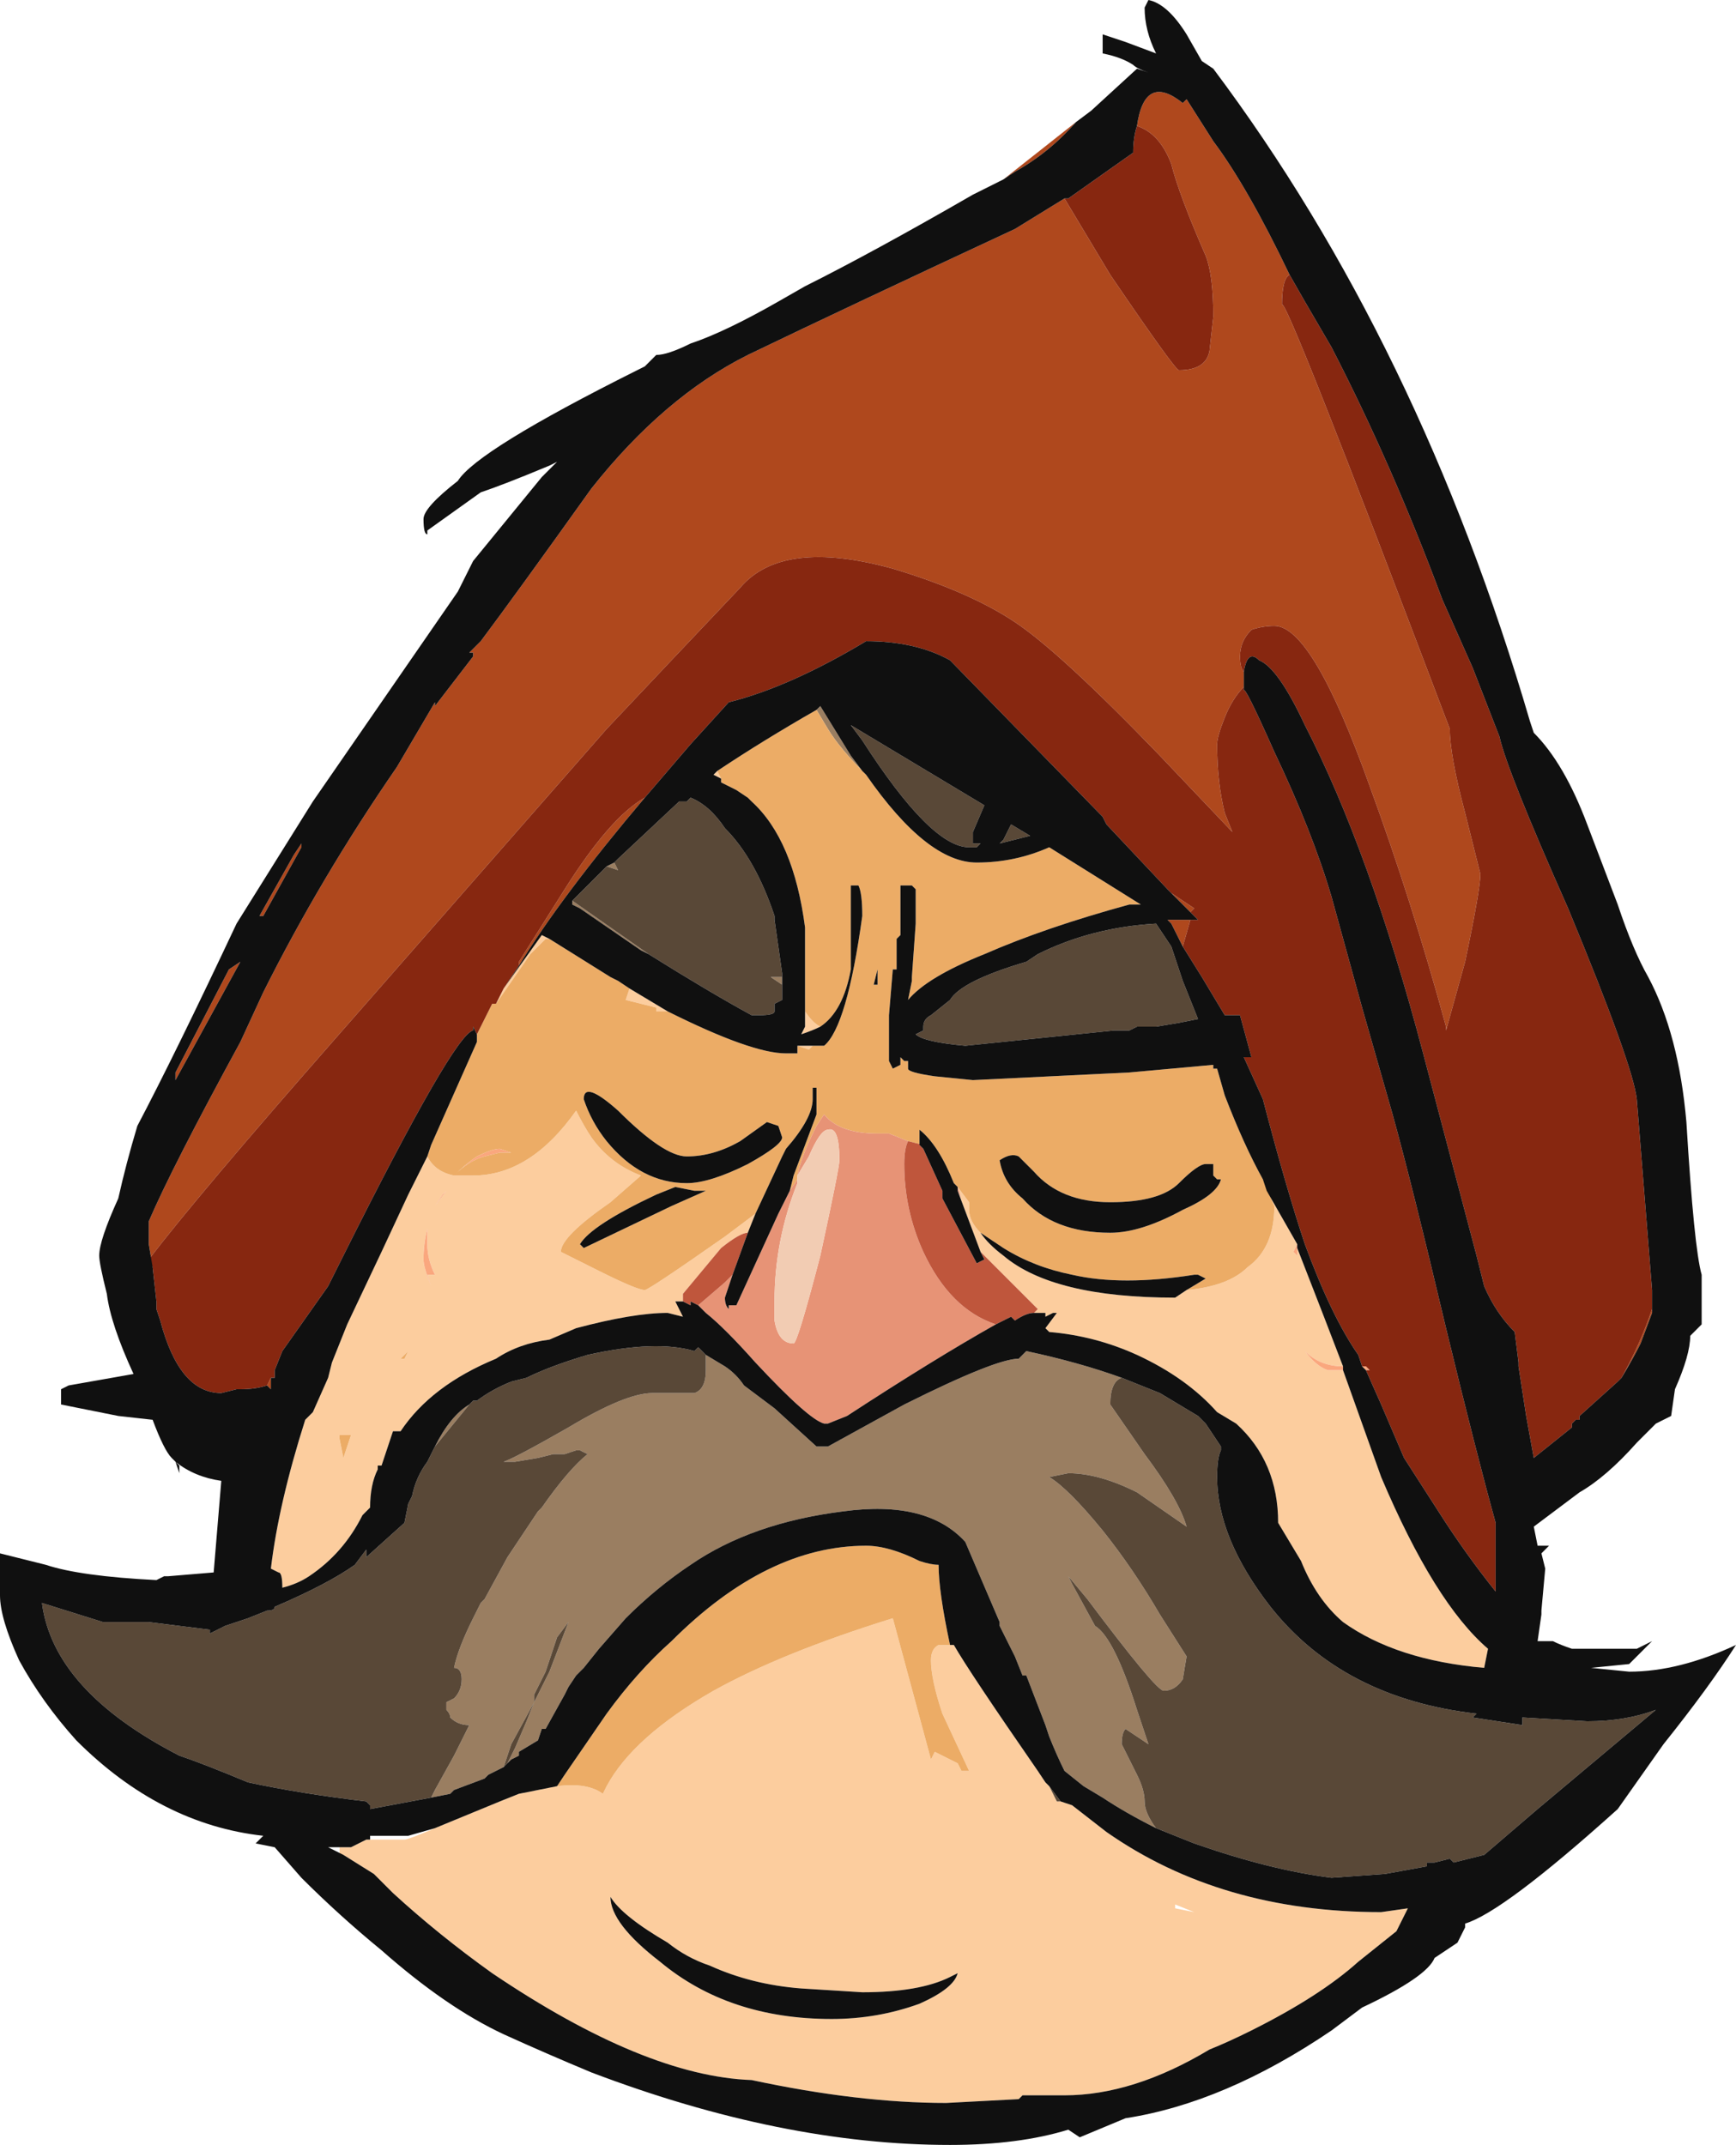 <?xml version="1.0" encoding="UTF-8" standalone="no"?>
<svg xmlns:ffdec="https://www.free-decompiler.com/flash" xmlns:xlink="http://www.w3.org/1999/xlink" ffdec:objectType="shape" height="28.1px" width="22.75px" xmlns="http://www.w3.org/2000/svg">
  <g transform="matrix(1.0, 0.0, 0.0, 1.0, -3.65, 32.4)">
    <path d="M10.25 -19.45 L10.75 -20.15 10.85 -20.1 10.8 -20.1 10.6 -19.9 10.15 -19.25 10.25 -19.45 M11.9 -19.45 L12.4 -19.15 12.25 -19.15 12.25 -19.2 11.85 -19.3 11.9 -19.45 M14.1 -18.7 L14.3 -18.7 14.25 -18.65 14.1 -18.7 M14.4 -18.95 Q14.3 -18.9 14.15 -18.85 L14.2 -18.95 14.2 -19.15 Q14.3 -19.0 14.4 -18.95 M13.1 -22.2 L13.0 -22.25 13.05 -22.3 13.1 -22.2 M20.2 -16.95 L20.25 -16.8 20.65 -16.1 20.6 -16.0 20.65 -15.95 20.65 -16.05 21.0 -15.15 21.25 -14.5 Q20.95 -14.5 20.75 -14.7 20.9 -14.5 21.05 -14.45 L21.25 -14.45 21.75 -13.05 Q22.45 -11.4 23.15 -10.8 L23.1 -10.55 Q21.95 -10.65 21.25 -11.15 20.9 -11.45 20.7 -11.95 L20.4 -12.45 Q20.4 -13.25 19.85 -13.75 L19.6 -13.9 Q19.2 -14.35 18.55 -14.65 18.0 -14.9 17.4 -14.95 L17.35 -15.0 17.5 -15.2 17.45 -15.2 17.35 -15.15 17.35 -15.2 17.2 -15.2 17.25 -15.25 16.85 -15.65 Q16.65 -15.85 16.5 -16.0 L16.2 -16.8 16.25 -16.7 16.2 -16.85 16.35 -16.65 16.35 -16.55 Q16.35 -16.4 16.5 -16.25 16.6 -16.1 16.8 -15.95 17.45 -15.4 19.05 -15.4 L19.2 -15.5 Q19.75 -15.55 20.0 -15.8 20.35 -16.05 20.35 -16.6 L20.2 -16.95 M12.6 -15.35 L12.5 -15.35 12.6 -15.15 12.4 -15.2 Q11.95 -15.2 11.2 -15.0 L10.85 -14.85 Q10.45 -14.8 10.15 -14.6 9.3 -14.25 8.9 -13.65 L8.8 -13.65 8.65 -13.2 8.6 -13.2 8.6 -13.15 Q8.5 -12.95 8.5 -12.65 L8.4 -12.55 Q8.15 -12.05 7.7 -11.75 7.55 -11.65 7.35 -11.6 7.35 -11.8 7.3 -11.8 L7.2 -11.85 Q7.3 -12.7 7.65 -13.8 L7.75 -13.9 7.95 -14.35 8.0 -14.55 8.2 -15.05 8.65 -16.0 9.0 -16.75 9.25 -17.25 Q9.35 -17.05 9.6 -17.0 L9.85 -17.0 Q10.6 -17.0 11.2 -17.85 11.3 -17.65 11.4 -17.5 11.65 -17.15 12.05 -17.0 L11.65 -16.65 Q11.0 -16.2 11.0 -16.0 L11.5 -15.75 Q12.0 -15.5 12.1 -15.5 12.15 -15.5 13.15 -16.2 L13.55 -16.5 13.45 -16.25 Q13.35 -16.25 13.1 -16.05 L12.6 -15.45 12.6 -15.35 M9.6 -17.0 L9.5 -16.8 9.45 -16.75 9.35 -16.6 9.5 -16.8 9.6 -17.0 M9.25 -16.3 Q9.2 -16.1 9.2 -15.9 9.2 -15.8 9.3 -15.55 L9.25 -15.7 9.35 -15.7 Q9.25 -15.9 9.25 -16.1 L9.25 -16.3 M8.9 -14.6 L8.95 -14.6 9.0 -14.7 8.9 -14.6 M8.1 -13.6 L8.1 -13.55 8.15 -13.3 8.25 -13.6 8.1 -13.6 M8.1 -8.2 L8.25 -8.2 8.45 -8.3 8.5 -8.3 8.95 -8.3 Q9.0 -8.3 9.35 -8.45 L10.2 -8.8 10.45 -8.9 10.95 -9.0 Q11.35 -9.05 11.55 -8.9 L11.6 -9.0 Q11.95 -9.65 13.0 -10.25 13.9 -10.75 15.35 -11.2 L15.85 -9.35 15.9 -9.45 Q16.1 -9.35 16.2 -9.3 L16.25 -9.2 16.35 -9.2 16.0 -9.95 Q15.85 -10.4 15.85 -10.65 15.85 -10.8 15.95 -10.85 L16.1 -10.85 16.15 -10.85 Q16.35 -10.5 17.25 -9.2 L17.35 -9.05 17.4 -9.0 17.5 -8.8 17.55 -8.8 17.7 -8.75 18.15 -8.4 Q19.65 -7.35 21.75 -7.35 L22.1 -7.4 21.95 -7.1 21.45 -6.7 Q20.95 -6.25 20.05 -5.8 19.75 -5.65 19.5 -5.55 18.5 -4.95 17.6 -4.95 L17.05 -4.95 17.0 -4.9 16.05 -4.85 Q14.9 -4.85 13.5 -5.15 12.1 -5.2 10.1 -6.55 9.4 -7.05 8.8 -7.6 L8.55 -7.85 8.15 -8.1 8.1 -8.1 8.1 -8.2 M19.05 -7.4 L19.3 -7.35 19.05 -7.45 19.05 -7.4 M16.1 -6.5 Q15.7 -6.3 14.95 -6.3 L14.15 -6.35 Q13.5 -6.4 12.95 -6.65 12.65 -6.75 12.4 -6.95 11.8 -7.3 11.65 -7.55 11.65 -7.2 12.3 -6.7 13.2 -5.95 14.55 -5.95 15.15 -5.95 15.7 -6.15 16.15 -6.35 16.2 -6.55 L16.1 -6.5" fill="#fccd9e" fill-rule="evenodd" stroke="none"/>
    <path d="M14.35 -23.1 L14.4 -23.15 14.8 -22.5 14.95 -22.3 15.0 -22.25 Q14.65 -22.6 14.5 -22.85 L14.35 -23.1 M13.9 -19.6 L13.9 -19.5 13.75 -19.6 13.9 -19.6 M12.15 -19.9 L12.05 -19.95 11.25 -20.5 11.15 -20.55 11.15 -20.6 12.15 -19.9 M11.6 -21.05 L11.7 -21.1 11.75 -21.0 11.6 -21.05 M9.8 -14.0 L9.35 -13.45 Q9.55 -13.85 9.8 -14.0 M9.3 -8.85 L9.35 -8.95 9.6 -9.4 9.8 -9.8 Q9.65 -9.8 9.55 -9.9 9.55 -9.95 9.5 -10.0 L9.5 -10.1 9.6 -10.15 Q9.7 -10.25 9.7 -10.4 9.7 -10.55 9.6 -10.55 9.65 -10.8 9.85 -11.2 L9.95 -11.4 10.0 -11.45 10.3 -12.0 10.7 -12.6 10.75 -12.65 Q11.1 -13.15 11.35 -13.35 L11.25 -13.4 11.2 -13.4 11.05 -13.35 10.9 -13.35 10.7 -13.3 10.4 -13.25 10.25 -13.25 Q10.4 -13.3 11.1 -13.7 11.85 -14.15 12.2 -14.15 L12.75 -14.15 Q12.9 -14.2 12.9 -14.45 L12.9 -14.65 13.15 -14.5 Q13.3 -14.4 13.4 -14.25 L13.8 -13.95 14.35 -13.45 14.5 -13.45 15.5 -14.0 Q16.7 -14.6 17.0 -14.6 L17.1 -14.7 Q17.8 -14.55 18.35 -14.35 18.2 -14.3 18.2 -14.0 L18.65 -13.35 Q19.1 -12.75 19.2 -12.4 L18.55 -12.85 Q18.05 -13.1 17.65 -13.1 L17.4 -13.05 Q17.65 -12.9 18.1 -12.35 18.5 -11.85 18.85 -11.25 L19.2 -10.7 19.15 -10.4 Q19.05 -10.25 18.9 -10.25 18.8 -10.25 17.9 -11.45 L17.65 -11.75 17.7 -11.65 18.0 -11.1 Q18.25 -10.95 18.55 -10.0 L18.7 -9.55 18.4 -9.75 Q18.35 -9.7 18.35 -9.55 L18.55 -9.15 Q18.65 -8.95 18.65 -8.8 18.65 -8.65 18.8 -8.45 18.4 -8.65 18.1 -8.85 L17.85 -9.0 17.6 -9.2 Q17.5 -9.4 17.4 -9.65 L17.35 -9.8 17.1 -10.45 17.05 -10.45 16.95 -10.7 16.75 -11.1 16.75 -11.15 16.3 -12.2 Q15.8 -12.75 14.7 -12.6 13.5 -12.45 12.7 -11.9 12.25 -11.6 11.85 -11.2 L11.5 -10.8 11.3 -10.55 11.2 -10.45 11.1 -10.3 11.05 -10.2 10.8 -9.75 10.75 -9.75 10.7 -9.6 10.45 -9.45 10.45 -9.4 10.35 -9.35 10.3 -9.3 10.4 -9.5 10.55 -9.85 10.65 -10.1 10.85 -10.5 11.1 -11.15 10.95 -10.95 10.8 -10.5 10.65 -10.2 10.65 -10.1 10.35 -9.55 10.25 -9.25 10.05 -9.15 10.0 -9.1 9.6 -8.95 9.55 -8.9 9.3 -8.85" fill="#9a7e61" fill-rule="evenodd" stroke="none"/>
    <path d="M20.65 -16.1 L20.65 -16.05 20.65 -15.95 20.6 -16.0 20.65 -16.1 M21.25 -14.5 L21.25 -14.45 21.05 -14.45 Q20.9 -14.5 20.75 -14.7 20.95 -14.5 21.25 -14.5 M9.6 -17.0 L9.5 -16.8 9.35 -16.6 9.45 -16.75 9.5 -16.8 9.6 -17.0 Q9.75 -17.15 9.9 -17.25 10.1 -17.35 10.2 -17.35 L10.35 -17.3 10.2 -17.3 10.0 -17.25 Q9.8 -17.2 9.6 -17.0 M21.5 -14.5 L21.55 -14.5 21.6 -14.45 21.55 -14.45 21.5 -14.5 M9.25 -16.3 L9.25 -16.1 Q9.25 -15.9 9.35 -15.7 L9.25 -15.7 9.3 -15.55 Q9.2 -15.8 9.2 -15.9 9.2 -16.1 9.25 -16.3" fill="#faa77e" fill-rule="evenodd" stroke="none"/>
    <path d="M10.85 -20.1 L11.65 -19.6 11.75 -19.55 11.9 -19.45 11.85 -19.3 12.25 -19.2 12.25 -19.15 12.4 -19.15 Q13.5 -18.6 13.95 -18.6 L14.1 -18.6 14.1 -18.7 14.25 -18.65 14.3 -18.7 14.45 -18.7 Q14.75 -18.95 14.95 -20.4 14.95 -20.7 14.9 -20.8 L14.8 -20.8 14.8 -19.7 Q14.7 -19.15 14.4 -18.95 14.3 -19.0 14.2 -19.15 L14.2 -20.25 Q14.05 -21.4 13.5 -21.9 L13.45 -21.95 13.3 -22.05 13.1 -22.15 13.1 -22.2 13.05 -22.3 Q13.65 -22.7 14.35 -23.1 L14.5 -22.85 Q14.65 -22.6 15.0 -22.25 15.8 -21.1 16.45 -21.1 16.95 -21.1 17.4 -21.3 L18.6 -20.55 18.45 -20.55 Q17.35 -20.25 16.55 -19.9 15.8 -19.6 15.55 -19.3 L15.6 -19.55 15.6 -19.6 15.65 -20.3 15.65 -20.75 15.6 -20.8 15.45 -20.8 15.45 -20.15 15.4 -20.1 15.4 -19.7 15.35 -19.7 15.3 -19.1 15.3 -18.5 15.35 -18.4 15.45 -18.45 15.45 -18.55 15.5 -18.5 15.55 -18.5 15.55 -18.4 Q15.55 -18.35 15.9 -18.3 L16.4 -18.25 18.45 -18.35 19.55 -18.45 19.55 -18.4 19.6 -18.4 19.7 -18.05 Q19.95 -17.4 20.2 -16.95 L20.35 -16.6 Q20.35 -16.05 20.0 -15.8 19.75 -15.55 19.2 -15.5 L19.45 -15.65 19.35 -15.7 19.3 -15.7 Q18.35 -15.55 17.7 -15.7 17.2 -15.8 16.8 -16.05 L16.5 -16.25 Q16.35 -16.4 16.35 -16.55 L16.35 -16.65 16.2 -16.85 16.15 -16.9 Q15.95 -17.4 15.7 -17.6 L15.7 -17.45 15.7 -17.4 15.75 -17.4 15.55 -17.45 15.3 -17.55 15.15 -17.55 Q14.65 -17.55 14.45 -17.8 L14.35 -17.65 Q14.15 -17.25 14.1 -17.0 L14.1 -16.95 14.0 -16.8 14.05 -17.0 14.35 -17.8 14.35 -18.15 14.3 -18.15 14.3 -18.0 Q14.3 -17.75 13.95 -17.35 L13.9 -17.25 13.55 -16.5 13.15 -16.2 Q12.15 -15.5 12.1 -15.5 12.0 -15.5 11.5 -15.75 L11.0 -16.0 Q11.0 -16.2 11.65 -16.65 L12.05 -17.0 Q11.65 -17.15 11.4 -17.5 11.3 -17.65 11.2 -17.85 10.6 -17.0 9.85 -17.0 L9.6 -17.0 Q9.35 -17.05 9.25 -17.25 L9.3 -17.4 9.9 -18.75 9.9 -18.85 10.1 -19.25 10.15 -19.25 10.6 -19.9 10.8 -20.1 10.85 -20.1 M15.1 -19.5 L15.15 -19.5 15.15 -19.7 15.1 -19.5 M13.9 -17.5 L13.85 -17.65 13.7 -17.7 13.35 -17.45 Q13.0 -17.25 12.65 -17.25 12.35 -17.25 11.75 -17.85 11.3 -18.25 11.3 -18.0 11.4 -17.7 11.6 -17.45 12.05 -16.9 12.65 -16.9 12.95 -16.9 13.45 -17.15 13.9 -17.4 13.9 -17.5 M12.5 -16.85 L12.25 -16.75 Q11.4 -16.35 11.25 -16.1 L11.3 -16.05 12.45 -16.6 12.9 -16.8 12.75 -16.8 12.5 -16.85 M17.0 -17.25 Q16.9 -17.3 16.75 -17.2 16.8 -16.9 17.05 -16.7 17.45 -16.25 18.2 -16.25 18.6 -16.25 19.15 -16.55 19.6 -16.75 19.65 -16.95 L19.6 -16.95 19.55 -17.0 19.55 -17.15 19.45 -17.15 Q19.35 -17.15 19.1 -16.9 18.85 -16.65 18.2 -16.65 17.55 -16.65 17.2 -17.05 L17.0 -17.25 M9.6 -17.0 Q9.8 -17.2 10.0 -17.25 L10.2 -17.3 10.35 -17.3 10.2 -17.35 Q10.1 -17.35 9.9 -17.25 9.75 -17.15 9.6 -17.0 M8.9 -14.6 L9.0 -14.7 8.95 -14.6 8.9 -14.6 M8.1 -13.6 L8.25 -13.6 8.15 -13.3 8.1 -13.55 8.1 -13.6 M16.1 -10.85 L15.95 -10.85 Q15.85 -10.8 15.85 -10.65 15.85 -10.4 16.0 -9.95 L16.35 -9.2 16.25 -9.2 16.2 -9.3 Q16.1 -9.35 15.9 -9.45 L15.85 -9.35 15.35 -11.2 Q13.9 -10.75 13.0 -10.25 11.95 -9.65 11.6 -9.0 L11.55 -8.9 Q11.35 -9.05 10.95 -9.0 L11.05 -9.15 11.6 -9.95 Q12.0 -10.5 12.45 -10.9 13.7 -12.15 15.0 -12.15 15.3 -12.15 15.7 -11.95 15.85 -11.9 15.95 -11.9 15.95 -11.55 16.1 -10.85" fill="#ecac66" fill-rule="evenodd" stroke="none"/>
    <path d="M11.7 -21.1 L11.75 -21.15 12.55 -21.9 12.65 -21.9 12.7 -21.95 Q12.95 -21.85 13.15 -21.55 13.55 -21.15 13.8 -20.4 L13.8 -20.35 13.9 -19.65 13.9 -19.6 13.75 -19.6 13.9 -19.5 13.9 -19.3 13.8 -19.25 13.8 -19.15 Q13.8 -19.1 13.6 -19.1 L13.5 -19.1 Q12.95 -19.4 12.15 -19.9 L11.15 -20.6 11.6 -21.05 11.75 -21.0 11.7 -21.1 M14.8 -22.9 L16.55 -21.85 16.4 -21.5 16.4 -21.35 16.5 -21.35 16.45 -21.3 16.35 -21.3 Q15.85 -21.3 14.95 -22.7 L14.8 -22.9 M16.9 -21.6 L17.15 -21.45 16.75 -21.35 16.8 -21.4 16.9 -21.6 M17.25 -19.9 Q17.95 -20.25 18.8 -20.3 L19.0 -20.0 19.15 -19.55 19.35 -19.05 19.1 -19.0 18.8 -18.95 18.55 -18.95 18.45 -18.9 18.25 -18.9 16.3 -18.7 Q15.75 -18.75 15.65 -18.85 L15.75 -18.9 15.75 -18.95 Q15.75 -19.05 15.85 -19.1 L16.1 -19.3 Q16.25 -19.55 17.1 -19.8 L17.25 -19.9 M9.8 -14.0 L9.85 -14.05 9.9 -14.05 Q10.1 -14.2 10.35 -14.3 L10.55 -14.35 Q10.85 -14.5 11.35 -14.65 12.25 -14.85 12.75 -14.7 L12.8 -14.75 12.9 -14.65 12.9 -14.45 Q12.9 -14.2 12.75 -14.15 L12.2 -14.15 Q11.85 -14.15 11.1 -13.7 10.4 -13.3 10.25 -13.25 L10.4 -13.25 10.7 -13.3 10.9 -13.35 11.05 -13.35 11.2 -13.4 11.25 -13.4 11.35 -13.35 Q11.1 -13.15 10.75 -12.65 L10.7 -12.6 10.3 -12.0 10.0 -11.45 9.95 -11.4 9.85 -11.2 Q9.65 -10.8 9.6 -10.55 9.7 -10.55 9.7 -10.4 9.7 -10.25 9.6 -10.15 L9.5 -10.1 9.5 -10.0 Q9.55 -9.95 9.55 -9.9 9.65 -9.8 9.8 -9.8 L9.6 -9.4 9.35 -8.95 9.3 -8.85 8.5 -8.7 8.5 -8.75 8.45 -8.8 Q7.6 -8.9 6.9 -9.05 6.3 -9.3 6.0 -9.4 4.35 -10.25 4.2 -11.4 L5.0 -11.15 5.6 -11.15 6.4 -11.05 6.4 -11.0 6.6 -11.1 6.9 -11.2 7.15 -11.3 Q7.25 -11.3 7.25 -11.35 7.95 -11.65 8.3 -11.9 L8.45 -12.1 8.45 -12.0 8.95 -12.45 9.0 -12.7 9.05 -12.8 Q9.1 -13.05 9.25 -13.25 L9.35 -13.45 9.8 -14.0 M18.35 -14.35 L18.85 -14.15 19.35 -13.85 19.45 -13.75 19.65 -13.45 19.65 -13.4 Q19.6 -13.3 19.6 -13.05 19.6 -12.25 20.3 -11.35 21.25 -10.15 23.0 -9.95 L22.95 -9.9 23.6 -9.8 23.6 -9.9 24.45 -9.85 Q24.95 -9.85 25.35 -10.0 L23.8 -8.7 23.1 -8.1 22.7 -8.0 22.65 -8.05 22.45 -8.0 22.35 -8.0 22.35 -7.95 21.8 -7.85 21.1 -7.8 Q20.3 -7.9 19.3 -8.25 L18.8 -8.45 Q18.65 -8.65 18.65 -8.8 18.65 -8.95 18.55 -9.15 L18.35 -9.55 Q18.35 -9.7 18.4 -9.75 L18.7 -9.55 18.55 -10.0 Q18.25 -10.95 18.0 -11.1 L17.7 -11.65 17.65 -11.75 17.9 -11.45 Q18.8 -10.25 18.9 -10.25 19.05 -10.25 19.15 -10.4 L19.2 -10.7 18.85 -11.25 Q18.5 -11.85 18.1 -12.35 17.65 -12.9 17.4 -13.05 L17.65 -13.1 Q18.05 -13.1 18.55 -12.85 L19.2 -12.4 Q19.1 -12.75 18.65 -13.35 L18.2 -14.0 Q18.2 -14.3 18.35 -14.35 M10.3 -9.3 L10.25 -9.25 10.35 -9.55 10.65 -10.1 10.65 -10.2 10.8 -10.5 10.95 -10.95 11.1 -11.15 10.85 -10.5 10.65 -10.1 10.55 -9.85 10.4 -9.5 10.3 -9.3 M17.55 -8.8 L17.5 -8.8 17.4 -9.0 17.55 -8.8" fill="#594837" fill-rule="evenodd" stroke="none"/>
    <path d="M16.7 -15.05 Q15.9 -14.6 14.75 -13.85 L14.5 -13.75 14.45 -13.75 Q14.25 -13.8 13.55 -14.55 13.15 -15.0 12.9 -15.2 L12.8 -15.3 13.15 -15.6 13.25 -15.7 13.15 -15.4 Q13.15 -15.3 13.2 -15.25 L13.2 -15.3 13.3 -15.3 13.85 -16.5 14.0 -16.8 14.1 -16.95 14.1 -16.9 Q13.8 -16.15 13.8 -15.35 13.8 -15.2 13.8 -15.1 13.85 -14.8 14.05 -14.8 14.1 -14.8 14.4 -15.95 14.65 -17.1 14.65 -17.2 14.65 -17.65 14.5 -17.6 14.4 -17.6 14.25 -17.25 L14.1 -17.0 Q14.15 -17.25 14.35 -17.65 L14.45 -17.8 Q14.65 -17.55 15.15 -17.55 L15.3 -17.55 15.55 -17.45 Q15.5 -17.35 15.5 -17.15 15.5 -16.55 15.75 -16.0 16.1 -15.25 16.7 -15.05 M15.7 -17.4 L15.7 -17.45 15.7 -17.4 M16.15 -16.9 L16.2 -16.85 16.15 -16.9 M16.2 -16.8 L16.2 -16.85 16.25 -16.7 16.2 -16.8" fill="#e79376" fill-rule="evenodd" stroke="none"/>
    <path d="M17.2 -15.2 Q17.1 -15.2 16.95 -15.1 L16.9 -15.15 16.7 -15.05 Q16.1 -15.25 15.75 -16.0 15.5 -16.55 15.5 -17.15 15.5 -17.35 15.55 -17.45 L15.75 -17.4 15.7 -17.4 15.75 -17.35 16.0 -16.8 16.0 -16.7 16.45 -15.85 16.55 -15.9 16.5 -16.0 Q16.65 -15.85 16.85 -15.65 L17.25 -15.25 17.2 -15.2 M12.8 -15.3 L12.7 -15.35 12.7 -15.3 12.6 -15.35 12.6 -15.45 13.1 -16.05 Q13.35 -16.25 13.45 -16.25 L13.25 -15.7 13.15 -15.6 12.8 -15.3" fill="#bf563c" fill-rule="evenodd" stroke="none"/>
    <path d="M14.1 -16.95 L14.1 -17.0 14.25 -17.25 Q14.4 -17.6 14.5 -17.6 14.65 -17.65 14.65 -17.2 14.65 -17.1 14.4 -15.95 14.1 -14.8 14.05 -14.8 13.85 -14.8 13.8 -15.1 13.8 -15.2 13.8 -15.35 13.8 -16.15 14.1 -16.9 L14.1 -16.95" fill="#f2ccb3" fill-rule="evenodd" stroke="none"/>
    <path d="M17.75 -30.8 Q17.4 -30.4 16.95 -30.15 L16.8 -30.05 17.75 -30.8 M18.55 -30.75 Q18.65 -31.45 19.15 -31.05 L19.2 -31.1 19.55 -30.55 Q20.0 -29.95 20.55 -28.8 20.45 -28.75 20.45 -28.4 20.45 -28.65 22.65 -22.85 22.65 -22.5 22.85 -21.75 L23.05 -20.95 Q23.05 -20.75 22.85 -19.8 L22.6 -18.9 22.6 -18.95 Q22.15 -20.6 21.6 -22.1 20.85 -24.2 20.35 -24.2 20.2 -24.2 20.05 -24.15 19.9 -24.0 19.9 -23.8 19.9 -23.65 19.95 -23.6 L19.95 -23.4 Q19.8 -23.25 19.7 -23.0 19.6 -22.75 19.6 -22.65 19.6 -22.15 19.7 -21.75 L19.8 -21.5 18.85 -22.5 Q17.55 -23.85 16.95 -24.25 16.35 -24.65 15.35 -24.95 13.9 -25.35 13.35 -24.7 L12.45 -23.75 11.6 -22.85 8.05 -18.8 Q6.25 -16.75 5.6 -15.9 L5.65 -15.8 5.6 -16.1 5.6 -16.4 Q5.9 -17.1 6.8 -18.75 L7.1 -19.4 Q7.85 -20.9 8.85 -22.35 L9.35 -23.2 9.35 -23.15 9.85 -23.8 9.85 -23.85 9.8 -23.85 9.95 -24.0 Q10.4 -24.6 11.4 -26.0 12.35 -27.2 13.45 -27.75 14.8 -28.4 16.95 -29.4 L17.6 -29.8 18.2 -28.8 Q19.05 -27.55 19.1 -27.55 19.45 -27.55 19.5 -27.8 L19.55 -28.25 Q19.55 -28.8 19.45 -29.05 19.1 -29.85 19.0 -30.25 18.85 -30.65 18.55 -30.75 M25.3 -15.25 L25.3 -15.2 25.15 -14.8 Q25.05 -14.6 24.9 -14.35 25.15 -14.8 25.3 -15.25 M12.1 -21.95 Q11.0 -20.65 10.45 -19.75 L10.45 -19.8 11.05 -20.75 Q11.65 -21.7 12.1 -21.95 M7.2 -14.35 L7.2 -14.2 7.15 -14.25 7.2 -14.35 M18.95 -20.75 L19.0 -20.7 19.3 -20.5 19.25 -20.45 18.95 -20.75 M19.25 -20.35 L19.15 -20.0 19.0 -20.3 18.95 -20.35 19.25 -20.35 M7.6 -21.3 L7.1 -20.4 7.05 -20.4 7.5 -21.2 7.6 -21.35 7.6 -21.3 M6.8 -19.8 L5.95 -18.25 5.95 -18.35 6.65 -19.7 6.8 -19.8" fill="#af481d" fill-rule="evenodd" stroke="none"/>
    <path d="M18.55 -30.75 Q18.85 -30.65 19.0 -30.25 19.1 -29.85 19.45 -29.05 19.55 -28.8 19.55 -28.25 L19.5 -27.8 Q19.45 -27.55 19.1 -27.55 19.05 -27.55 18.2 -28.8 L17.6 -29.8 17.65 -29.8 18.5 -30.4 Q18.5 -30.6 18.55 -30.75 M5.65 -15.8 L5.6 -15.9 Q6.25 -16.75 8.05 -18.8 L11.6 -22.85 12.45 -23.75 13.35 -24.7 Q13.9 -25.35 15.35 -24.95 16.35 -24.65 16.95 -24.25 17.55 -23.85 18.85 -22.5 L19.8 -21.5 19.7 -21.75 Q19.6 -22.15 19.6 -22.65 19.6 -22.75 19.7 -23.0 19.8 -23.25 19.95 -23.4 L19.95 -23.35 Q19.95 -23.45 20.35 -22.55 20.85 -21.5 21.1 -20.65 L21.5 -19.2 21.9 -17.8 Q22.15 -16.9 22.6 -15.0 23.0 -13.35 23.25 -12.45 L23.25 -11.55 Q22.85 -12.05 22.5 -12.6 L22.05 -13.3 21.75 -14.0 21.55 -14.45 21.6 -14.45 21.55 -14.5 21.5 -14.5 21.45 -14.65 Q21.1 -15.15 20.75 -16.1 20.5 -16.85 20.2 -18.0 L19.95 -18.55 20.05 -18.55 19.9 -19.1 19.7 -19.1 19.4 -19.6 19.15 -20.0 19.25 -20.35 19.35 -20.35 19.25 -20.45 19.3 -20.5 19.0 -20.7 18.95 -20.75 18.15 -21.6 18.1 -21.7 16.1 -23.75 Q15.65 -24.0 15.0 -24.0 14.0 -23.4 13.2 -23.2 L12.7 -22.65 12.1 -21.95 Q11.65 -21.7 11.05 -20.75 L10.45 -19.8 10.45 -19.75 10.25 -19.45 10.15 -19.25 10.1 -19.25 9.9 -18.85 9.85 -18.95 9.85 -18.9 Q9.6 -18.85 8.15 -15.95 L7.95 -15.55 7.35 -14.7 7.25 -14.45 7.25 -14.35 7.2 -14.35 7.15 -14.25 Q7.0 -14.2 6.8 -14.2 L6.75 -14.2 6.55 -14.15 Q6.0 -14.15 5.75 -15.1 L5.7 -15.25 5.7 -15.35 5.65 -15.8 M19.95 -23.6 Q19.9 -23.65 19.9 -23.8 19.9 -24.0 20.05 -24.15 20.2 -24.2 20.35 -24.2 20.85 -24.2 21.6 -22.1 22.15 -20.6 22.6 -18.95 L22.6 -18.9 22.85 -19.8 Q23.05 -20.75 23.05 -20.95 L22.85 -21.75 Q22.65 -22.5 22.65 -22.85 20.45 -28.65 20.45 -28.4 20.45 -28.75 20.55 -28.8 L20.75 -28.45 21.1 -27.85 Q21.9 -26.3 22.55 -24.55 L22.95 -23.65 23.3 -22.75 Q23.4 -22.3 24.2 -20.5 25.05 -18.45 25.1 -18.0 L25.3 -15.5 25.3 -15.25 Q25.15 -14.8 24.9 -14.35 L24.85 -14.3 24.35 -13.85 24.35 -13.8 24.3 -13.8 24.25 -13.75 24.25 -13.7 23.75 -13.3 23.65 -13.85 23.55 -14.5 23.55 -14.55 23.5 -14.95 Q23.25 -15.2 23.1 -15.55 L23.0 -15.95 22.3 -18.6 Q21.6 -21.25 20.75 -22.9 20.4 -23.65 20.15 -23.75 20.0 -23.9 19.95 -23.6" fill="#872710" fill-rule="evenodd" stroke="none"/>
    <path d="M17.75 -30.8 L17.95 -30.95 18.55 -31.5 18.7 -31.45 Q18.55 -31.5 18.5 -31.55 18.35 -31.65 18.1 -31.7 L18.1 -31.95 18.4 -31.85 18.8 -31.7 Q18.65 -32.0 18.65 -32.3 L18.7 -32.4 Q18.95 -32.35 19.2 -31.95 L19.4 -31.6 19.55 -31.5 Q22.25 -27.9 23.7 -22.95 L23.75 -22.8 Q24.15 -22.4 24.45 -21.6 L24.85 -20.55 Q25.05 -19.95 25.25 -19.6 25.65 -18.85 25.75 -17.7 25.85 -16.05 25.95 -15.7 L25.95 -15.05 25.8 -14.9 Q25.8 -14.65 25.6 -14.2 L25.55 -13.85 25.35 -13.75 25.1 -13.5 Q24.7 -13.05 24.35 -12.85 L23.75 -12.4 23.8 -12.15 23.95 -12.15 23.85 -12.05 23.9 -11.85 23.85 -11.3 23.85 -11.25 23.8 -10.9 24.0 -10.9 Q24.1 -10.85 24.25 -10.8 L25.1 -10.8 25.3 -10.9 25.0 -10.6 24.5 -10.55 25.0 -10.5 Q25.65 -10.5 26.4 -10.85 26.05 -10.3 25.45 -9.55 L24.85 -8.7 Q23.35 -7.35 22.85 -7.2 L22.85 -7.15 22.75 -6.95 22.45 -6.75 Q22.35 -6.5 21.5 -6.1 L21.1 -5.8 Q19.7 -4.85 18.4 -4.65 L17.8 -4.4 17.65 -4.5 Q17.0 -4.3 16.1 -4.3 13.9 -4.3 11.4 -5.25 10.8 -5.5 10.25 -5.75 9.5 -6.1 8.65 -6.85 8.1 -7.3 7.6 -7.8 L7.25 -8.2 7.0 -8.25 7.1 -8.35 Q5.75 -8.5 4.65 -9.6 4.2 -10.1 3.9 -10.65 3.65 -11.2 3.65 -11.5 3.65 -11.8 3.65 -12.05 L4.25 -11.9 Q4.7 -11.75 5.7 -11.7 L5.8 -11.75 5.85 -11.75 6.45 -11.8 6.55 -13.0 Q6.2 -13.05 5.95 -13.25 L5.9 -13.3 Q5.8 -13.4 5.65 -13.8 L5.2 -13.85 4.45 -14.0 4.45 -14.2 4.55 -14.25 5.4 -14.4 Q5.1 -15.05 5.05 -15.45 4.95 -15.85 4.95 -15.95 4.95 -16.15 5.2 -16.7 5.3 -17.15 5.45 -17.65 5.95 -18.6 6.75 -20.3 L7.75 -21.9 9.65 -24.65 9.85 -25.05 10.75 -26.15 10.95 -26.35 10.85 -26.3 Q10.25 -26.05 9.95 -25.95 L9.25 -25.45 9.25 -25.4 Q9.2 -25.4 9.2 -25.6 9.2 -25.75 9.65 -26.1 9.9 -26.5 12.0 -27.55 L12.1 -27.6 12.25 -27.75 Q12.4 -27.75 12.7 -27.9 13.15 -28.05 13.85 -28.45 L14.2 -28.65 Q15.1 -29.1 16.4 -29.85 L16.8 -30.05 16.95 -30.15 Q17.4 -30.4 17.75 -30.8 M20.55 -28.8 Q20.0 -29.95 19.55 -30.55 L19.2 -31.1 19.15 -31.05 Q18.65 -31.45 18.55 -30.75 18.5 -30.6 18.5 -30.4 L17.65 -29.8 17.6 -29.8 16.95 -29.4 Q14.8 -28.4 13.45 -27.75 12.35 -27.2 11.4 -26.0 10.4 -24.6 9.95 -24.0 L9.8 -23.85 9.85 -23.85 9.85 -23.8 9.35 -23.15 9.35 -23.2 8.85 -22.35 Q7.85 -20.9 7.1 -19.4 L6.8 -18.75 Q5.9 -17.1 5.6 -16.4 L5.6 -16.1 5.65 -15.8 5.7 -15.35 5.7 -15.25 5.75 -15.1 Q6.0 -14.15 6.55 -14.15 L6.75 -14.2 6.8 -14.2 Q7.0 -14.2 7.15 -14.25 L7.2 -14.2 7.2 -14.35 7.25 -14.35 7.25 -14.45 7.35 -14.7 7.95 -15.55 8.15 -15.95 Q9.6 -18.85 9.85 -18.9 L9.85 -18.95 9.9 -18.85 9.9 -18.75 9.3 -17.4 9.25 -17.25 9.0 -16.75 8.65 -16.0 8.2 -15.05 8.0 -14.55 7.95 -14.35 7.75 -13.9 7.65 -13.8 Q7.3 -12.7 7.2 -11.85 L7.3 -11.8 Q7.35 -11.8 7.35 -11.6 7.55 -11.65 7.7 -11.75 8.15 -12.05 8.4 -12.55 L8.5 -12.65 Q8.5 -12.95 8.6 -13.15 L8.6 -13.2 8.65 -13.2 8.8 -13.65 8.9 -13.65 Q9.3 -14.25 10.15 -14.6 10.45 -14.8 10.85 -14.85 L11.2 -15.0 Q11.95 -15.2 12.4 -15.2 L12.6 -15.15 12.5 -15.35 12.6 -15.35 12.7 -15.3 12.7 -15.35 12.8 -15.3 12.9 -15.2 Q13.15 -15.0 13.55 -14.55 14.25 -13.8 14.45 -13.75 L14.5 -13.75 14.75 -13.85 Q15.9 -14.6 16.7 -15.05 L16.9 -15.15 16.95 -15.1 Q17.1 -15.2 17.2 -15.2 L17.35 -15.2 17.35 -15.15 17.45 -15.2 17.5 -15.2 17.35 -15.0 17.4 -14.95 Q18.0 -14.9 18.55 -14.65 19.2 -14.35 19.6 -13.9 L19.85 -13.75 Q20.4 -13.25 20.4 -12.45 L20.7 -11.95 Q20.9 -11.45 21.25 -11.15 21.95 -10.65 23.1 -10.55 L23.15 -10.8 Q22.45 -11.4 21.75 -13.05 L21.25 -14.45 21.25 -14.5 21.0 -15.15 20.65 -16.05 20.65 -16.1 20.25 -16.8 20.2 -16.95 Q19.95 -17.4 19.7 -18.05 L19.6 -18.4 19.55 -18.4 19.55 -18.45 18.45 -18.35 16.4 -18.25 15.9 -18.3 Q15.55 -18.35 15.55 -18.4 L15.55 -18.5 15.5 -18.5 15.45 -18.55 15.45 -18.45 15.35 -18.4 15.3 -18.5 15.3 -19.1 15.35 -19.7 15.4 -19.7 15.4 -20.1 15.45 -20.15 15.45 -20.8 15.6 -20.8 15.65 -20.75 15.65 -20.3 15.6 -19.6 15.6 -19.55 15.55 -19.3 Q15.8 -19.6 16.55 -19.9 17.35 -20.25 18.45 -20.55 L18.6 -20.55 17.4 -21.3 Q16.95 -21.1 16.45 -21.1 15.8 -21.1 15.0 -22.25 L14.95 -22.3 14.8 -22.5 14.4 -23.15 14.35 -23.1 Q13.65 -22.7 13.05 -22.3 L13.0 -22.25 13.1 -22.2 13.1 -22.15 13.3 -22.05 13.45 -21.95 13.5 -21.9 Q14.05 -21.4 14.2 -20.25 L14.2 -19.15 14.2 -18.95 14.15 -18.85 Q14.3 -18.9 14.4 -18.95 14.7 -19.15 14.8 -19.7 L14.8 -20.8 14.9 -20.8 Q14.95 -20.7 14.95 -20.4 14.75 -18.95 14.45 -18.7 L14.3 -18.7 14.1 -18.7 14.1 -18.6 13.95 -18.6 Q13.5 -18.6 12.4 -19.15 L11.9 -19.45 11.75 -19.55 11.65 -19.6 10.85 -20.1 10.75 -20.15 10.25 -19.45 10.45 -19.75 Q11.0 -20.65 12.1 -21.95 L12.7 -22.65 13.2 -23.2 Q14.0 -23.4 15.0 -24.0 15.65 -24.0 16.1 -23.75 L18.1 -21.7 18.15 -21.6 18.95 -20.75 19.25 -20.45 19.35 -20.35 19.25 -20.35 18.95 -20.35 19.0 -20.3 19.15 -20.0 19.4 -19.6 19.7 -19.1 19.9 -19.1 20.05 -18.55 19.95 -18.55 20.2 -18.0 Q20.5 -16.85 20.75 -16.1 21.1 -15.15 21.45 -14.65 L21.5 -14.5 21.55 -14.45 21.75 -14.0 22.05 -13.3 22.5 -12.6 Q22.85 -12.05 23.25 -11.55 L23.25 -12.45 Q23.0 -13.35 22.6 -15.0 22.15 -16.9 21.9 -17.8 L21.5 -19.2 21.1 -20.65 Q20.85 -21.5 20.35 -22.55 19.95 -23.45 19.95 -23.35 L19.95 -23.4 19.95 -23.6 Q20.0 -23.9 20.15 -23.75 20.4 -23.65 20.75 -22.9 21.6 -21.25 22.3 -18.6 L23.0 -15.95 23.1 -15.55 Q23.25 -15.2 23.5 -14.95 L23.55 -14.55 23.55 -14.5 23.65 -13.85 23.75 -13.3 24.25 -13.7 24.25 -13.75 24.3 -13.8 24.35 -13.8 24.35 -13.85 24.85 -14.3 24.9 -14.35 Q25.05 -14.6 25.15 -14.8 L25.3 -15.2 25.3 -15.25 25.3 -15.5 25.1 -18.0 Q25.05 -18.45 24.2 -20.5 23.4 -22.3 23.3 -22.75 L22.95 -23.65 22.55 -24.55 Q21.9 -26.3 21.1 -27.85 L20.75 -28.45 20.55 -28.8 M13.9 -19.6 L13.9 -19.65 13.8 -20.35 13.8 -20.4 Q13.55 -21.15 13.15 -21.55 12.95 -21.85 12.7 -21.95 L12.65 -21.9 12.55 -21.9 11.75 -21.15 11.7 -21.1 11.6 -21.05 11.15 -20.6 11.15 -20.55 11.25 -20.5 12.05 -19.95 12.15 -19.9 Q12.95 -19.4 13.5 -19.1 L13.6 -19.1 Q13.8 -19.1 13.8 -19.15 L13.8 -19.25 13.9 -19.3 13.9 -19.5 13.9 -19.6 M14.8 -22.9 L14.95 -22.7 Q15.85 -21.3 16.35 -21.3 L16.45 -21.3 16.5 -21.35 16.4 -21.35 16.4 -21.5 16.55 -21.85 14.8 -22.9 M16.9 -21.6 L16.8 -21.4 16.75 -21.35 17.15 -21.45 16.9 -21.6 M17.25 -19.9 L17.1 -19.8 Q16.25 -19.55 16.1 -19.3 L15.85 -19.1 Q15.75 -19.05 15.75 -18.95 L15.75 -18.9 15.65 -18.85 Q15.75 -18.75 16.3 -18.7 L18.25 -18.9 18.45 -18.9 18.55 -18.95 18.8 -18.95 19.1 -19.0 19.35 -19.05 19.15 -19.55 19.0 -20.0 18.8 -20.3 Q17.95 -20.25 17.25 -19.9 M15.1 -19.5 L15.15 -19.7 15.15 -19.5 15.1 -19.5 M13.55 -16.5 L13.9 -17.25 13.95 -17.35 Q14.3 -17.75 14.3 -18.0 L14.3 -18.15 14.35 -18.15 14.35 -17.8 14.05 -17.0 14.0 -16.8 13.85 -16.5 13.3 -15.3 13.2 -15.3 13.2 -15.25 Q13.15 -15.3 13.15 -15.4 L13.25 -15.7 13.45 -16.25 13.55 -16.5 M15.7 -17.45 L15.7 -17.6 Q15.95 -17.4 16.15 -16.9 L16.2 -16.85 16.2 -16.8 16.5 -16.0 16.55 -15.9 16.45 -15.85 16.0 -16.7 16.0 -16.8 15.75 -17.35 15.7 -17.4 15.7 -17.45 M16.5 -16.25 L16.8 -16.05 Q17.2 -15.8 17.7 -15.7 18.35 -15.55 19.3 -15.7 L19.35 -15.7 19.45 -15.65 19.2 -15.5 19.05 -15.4 Q17.45 -15.4 16.8 -15.95 16.6 -16.1 16.5 -16.25 M13.9 -17.5 Q13.9 -17.4 13.45 -17.15 12.95 -16.9 12.65 -16.9 12.05 -16.9 11.6 -17.45 11.4 -17.7 11.3 -18.0 11.3 -18.25 11.75 -17.85 12.35 -17.25 12.65 -17.25 13.0 -17.25 13.35 -17.45 L13.7 -17.7 13.85 -17.65 13.9 -17.5 M12.5 -16.85 L12.75 -16.8 12.9 -16.8 12.45 -16.6 11.3 -16.05 11.25 -16.1 Q11.4 -16.35 12.25 -16.75 L12.5 -16.85 M12.9 -14.65 L12.8 -14.75 12.75 -14.7 Q12.25 -14.85 11.35 -14.65 10.85 -14.5 10.55 -14.35 L10.35 -14.3 Q10.1 -14.2 9.9 -14.05 L9.85 -14.05 9.8 -14.0 Q9.55 -13.85 9.35 -13.45 L9.25 -13.25 Q9.1 -13.05 9.05 -12.8 L9.0 -12.7 8.95 -12.45 8.45 -12.0 8.45 -12.1 8.3 -11.9 Q7.95 -11.65 7.25 -11.35 7.25 -11.3 7.15 -11.3 L6.9 -11.2 6.6 -11.1 6.4 -11.0 6.4 -11.05 5.6 -11.15 5.0 -11.15 4.2 -11.4 Q4.35 -10.25 6.0 -9.4 6.3 -9.3 6.9 -9.05 7.6 -8.9 8.45 -8.8 L8.5 -8.75 8.5 -8.7 9.3 -8.85 9.55 -8.9 9.6 -8.95 10.0 -9.1 10.05 -9.15 10.25 -9.25 10.3 -9.3 10.35 -9.35 10.45 -9.4 10.45 -9.45 10.7 -9.6 10.75 -9.75 10.8 -9.75 11.05 -10.2 11.1 -10.3 11.2 -10.45 11.3 -10.55 11.5 -10.8 11.85 -11.2 Q12.25 -11.6 12.7 -11.9 13.5 -12.45 14.7 -12.6 15.8 -12.75 16.3 -12.2 L16.75 -11.15 16.75 -11.1 16.95 -10.7 17.05 -10.45 17.1 -10.45 17.35 -9.8 17.4 -9.65 Q17.5 -9.4 17.6 -9.2 L17.85 -9.0 18.1 -8.85 Q18.4 -8.65 18.8 -8.45 L19.3 -8.25 Q20.3 -7.9 21.1 -7.8 L21.8 -7.85 22.35 -7.95 22.35 -8.0 22.45 -8.0 22.65 -8.05 22.7 -8.0 23.1 -8.1 23.8 -8.7 25.35 -10.0 Q24.95 -9.85 24.45 -9.85 L23.6 -9.9 23.6 -9.8 22.95 -9.9 23.0 -9.95 Q21.25 -10.15 20.3 -11.35 19.6 -12.25 19.6 -13.05 19.6 -13.3 19.65 -13.4 L19.65 -13.45 19.45 -13.75 19.35 -13.85 18.85 -14.15 18.35 -14.35 Q17.8 -14.55 17.1 -14.7 L17.0 -14.6 Q16.7 -14.6 15.5 -14.0 L14.5 -13.45 14.35 -13.45 13.8 -13.95 13.4 -14.25 Q13.3 -14.4 13.15 -14.5 L12.9 -14.65 M17.0 -17.25 L17.2 -17.05 Q17.55 -16.65 18.2 -16.65 18.85 -16.65 19.1 -16.9 19.35 -17.15 19.45 -17.15 L19.55 -17.15 19.55 -17.0 19.6 -16.95 19.65 -16.95 Q19.6 -16.75 19.15 -16.55 18.6 -16.25 18.2 -16.25 17.45 -16.25 17.05 -16.7 16.8 -16.9 16.75 -17.2 16.9 -17.3 17.0 -17.25 M7.6 -21.3 L7.6 -21.35 7.5 -21.2 7.05 -20.4 7.1 -20.4 7.6 -21.3 M6.8 -19.8 L6.65 -19.7 5.95 -18.35 5.95 -18.25 6.8 -19.8 M6.0 -13.1 L5.95 -13.25 6.0 -13.2 6.0 -13.1 M8.5 -8.3 L8.45 -8.3 8.25 -8.2 8.1 -8.2 7.95 -8.2 Q8.05 -8.15 8.15 -8.1 L8.55 -7.85 8.8 -7.6 Q9.4 -7.05 10.1 -6.55 12.1 -5.2 13.5 -5.15 14.9 -4.85 16.05 -4.85 L17.0 -4.9 17.05 -4.95 17.6 -4.95 Q18.5 -4.95 19.5 -5.55 19.75 -5.65 20.05 -5.8 20.95 -6.25 21.45 -6.7 L21.95 -7.1 22.1 -7.4 21.75 -7.35 Q19.65 -7.35 18.15 -8.4 L17.7 -8.75 17.55 -8.8 17.4 -9.0 17.35 -9.05 17.25 -9.2 Q16.35 -10.5 16.15 -10.85 L16.1 -10.85 Q15.95 -11.55 15.95 -11.9 15.85 -11.9 15.7 -11.95 15.3 -12.15 15.0 -12.15 13.7 -12.15 12.45 -10.9 12.0 -10.5 11.6 -9.95 L11.05 -9.15 10.95 -9.0 10.45 -8.9 10.2 -8.8 9.35 -8.45 9.0 -8.35 8.5 -8.35 8.5 -8.3 M16.1 -6.5 L16.2 -6.55 Q16.15 -6.35 15.7 -6.15 15.15 -5.95 14.55 -5.95 13.2 -5.95 12.3 -6.7 11.65 -7.2 11.65 -7.55 11.8 -7.3 12.4 -6.95 12.65 -6.75 12.95 -6.65 13.5 -6.4 14.15 -6.35 L14.95 -6.3 Q15.7 -6.3 16.1 -6.5" fill="#101010" fill-rule="evenodd" stroke="none"/>
  </g>
</svg>
